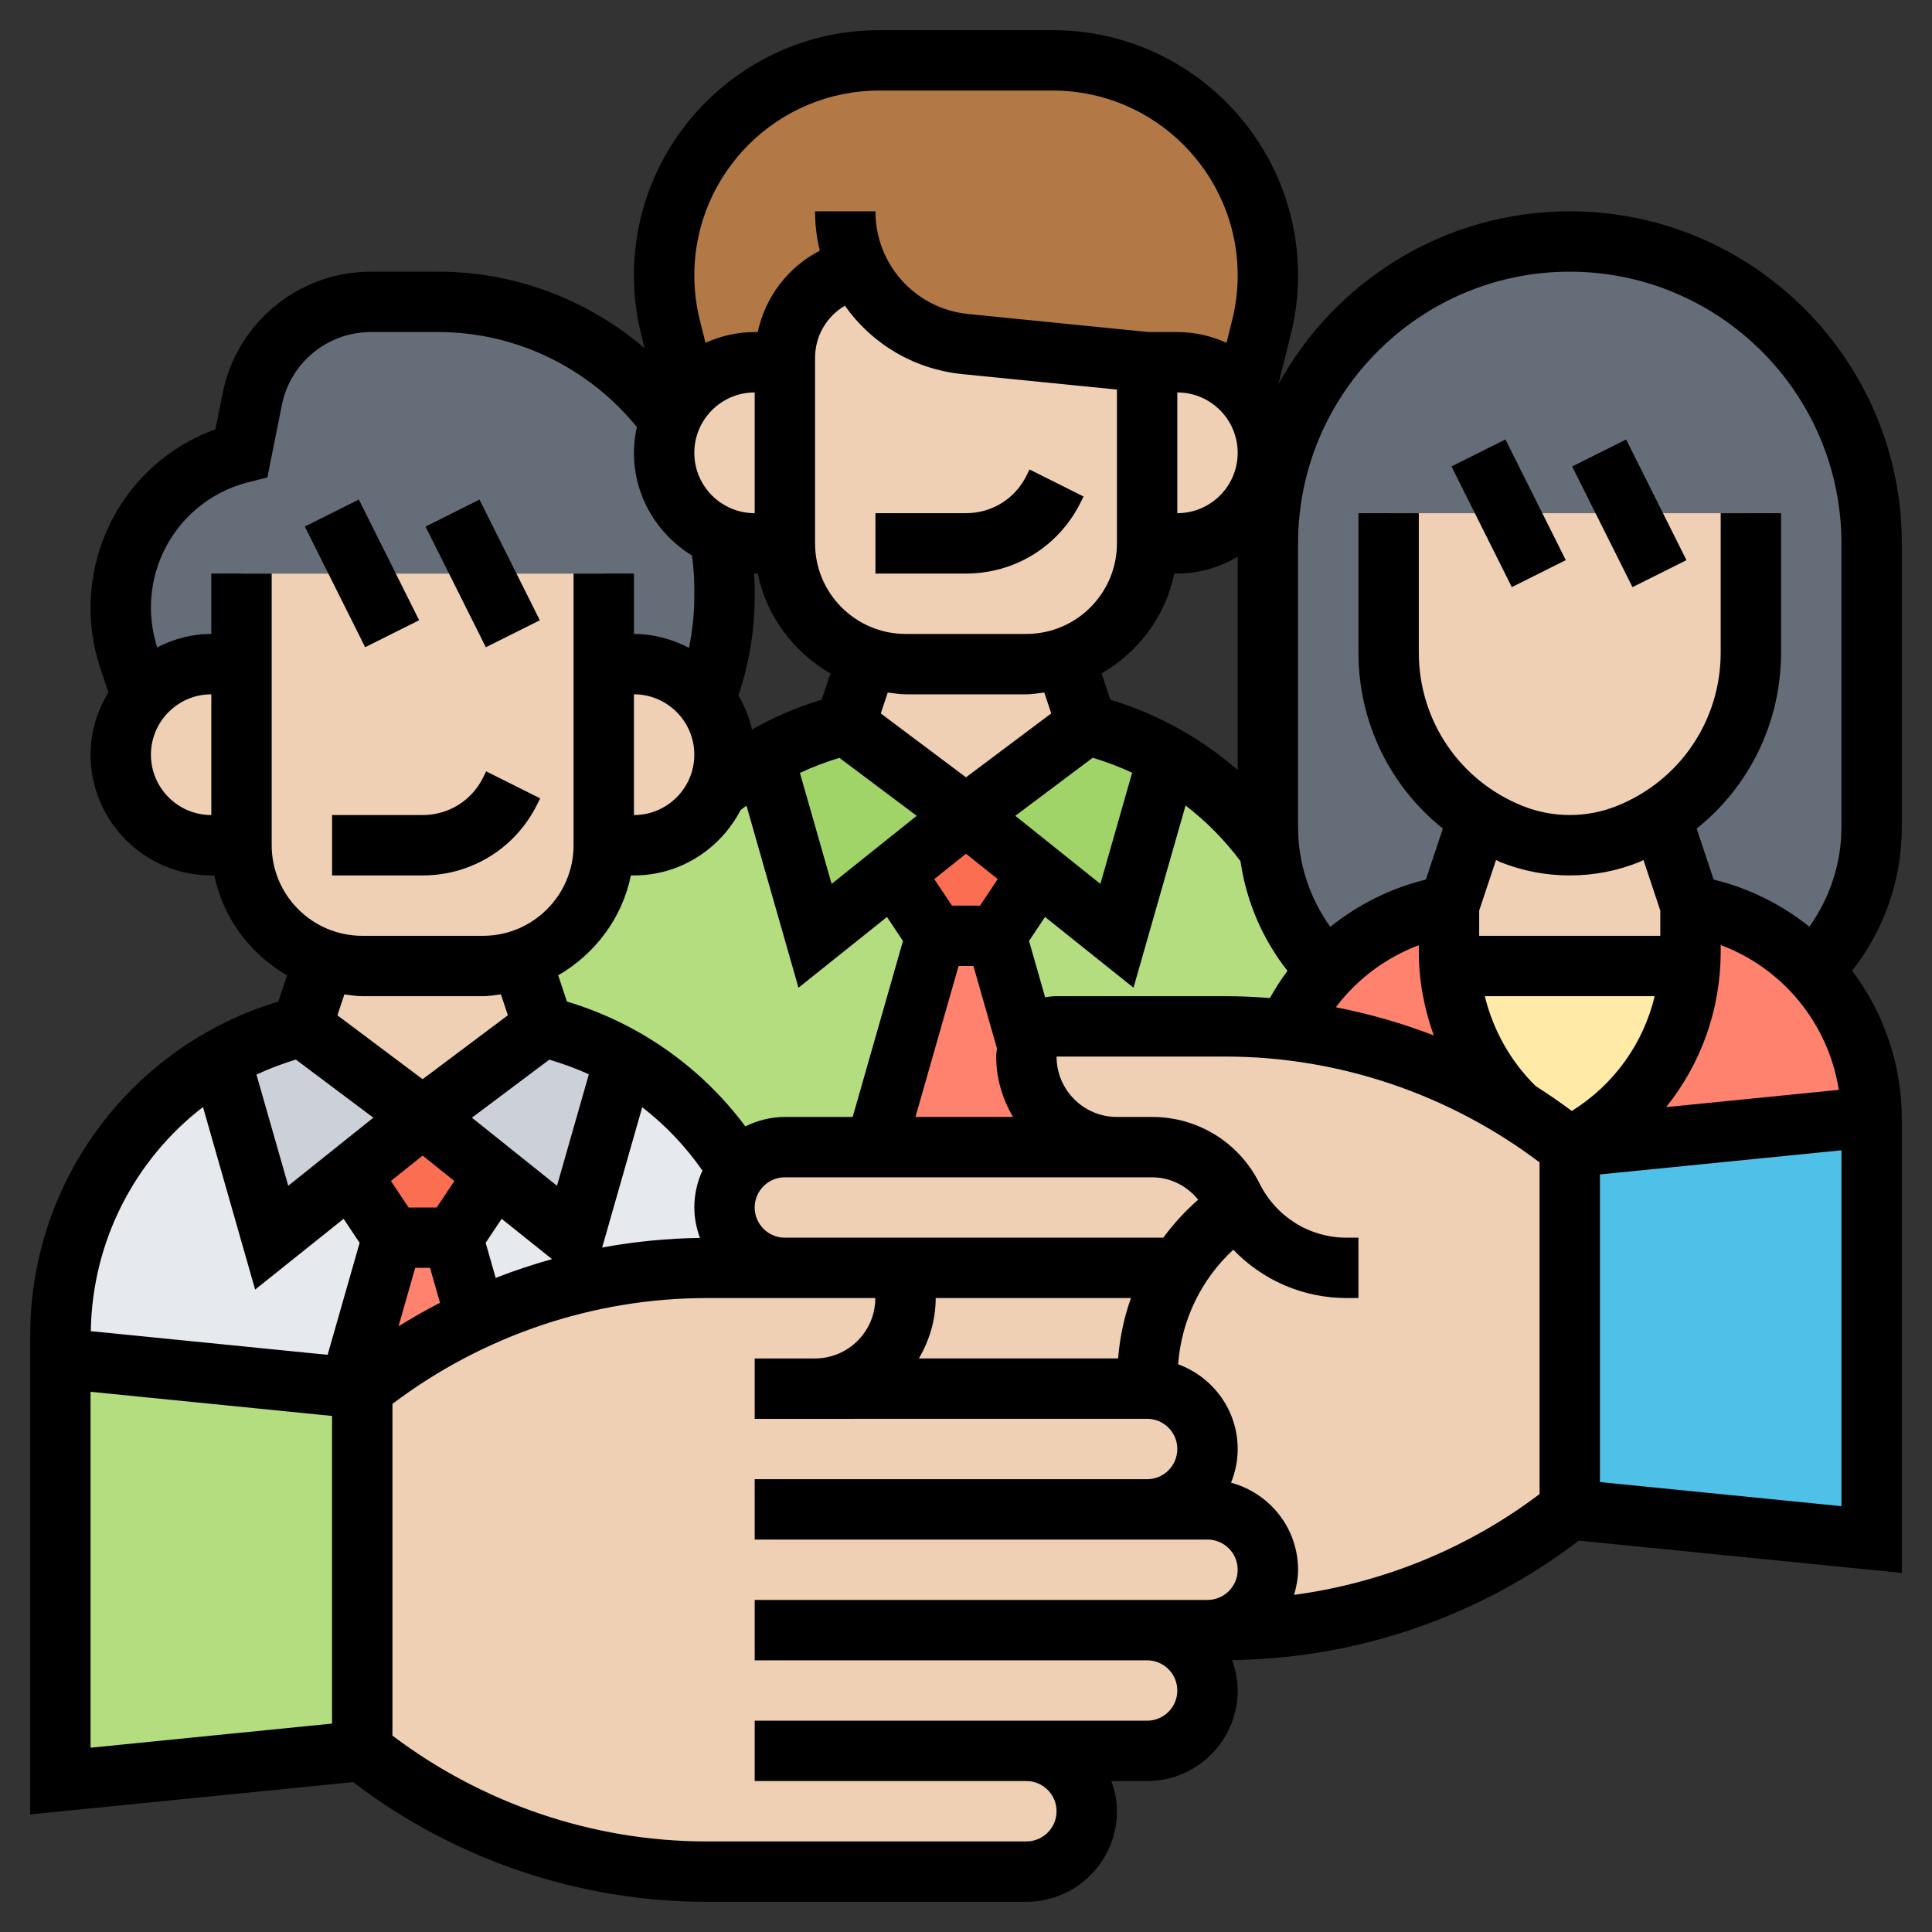 <svg id="_x33_0" enable-background="new 0 0 64 64" height="512" viewBox="0 0 64 64" width="512" xmlns="http://www.w3.org/2000/svg"><rect x="0" y="0" width="64" height="64" fill="#333333" stroke="none"/><g><g><g><path d="m15 41 .76 2.68c-1.33.61-2.6 1.39-3.76 2.32l-.42-.04 1.42-4.96z" fill="#ff826e"/></g><g><path d="m16.39 38.91-1.39 2.09h-2l-1.39-2.09 2.39-1.91z" fill="#fc6e51"/></g><g><path d="m13 41-1.42 4.96-9.58-.96v-.75c0-3.86 2.09-7.32 5.31-9.16l1.69 5.91 2.61-2.09z" fill="#e6e9ed"/></g><g><path d="m23 36.89c.56.56 1.04 1.18 1.45 1.85-.28.34-.45.78-.45 1.26 0 1.1.9 2 2 2h-2.6c-2.07 0-4.11.35-6.04 1.03l-1.6.65-.76-2.68 1.39-2.09 2.61 2.09 1.69-5.92c.36.21.71.43 1.04.68.46.34.89.72 1.27 1.13z" fill="#e6e9ed"/></g><g><path d="m16.39 38.91-2.39-1.91 4-3c.96.24 1.87.61 2.69 1.08l-1.69 5.92z" fill="#ccd1d9"/></g><g><path d="m10 34 4 3-2.39 1.91-2.61 2.09-1.69-5.91c.83-.48 1.73-.85 2.69-1.09z" fill="#ccd1d9"/></g><g><path d="m33 31 1.05 3.68h.01c-.04.1-.06.21-.06.32 0 1.66 1.34 3 3 3h-8l2-7z" fill="#ff826e"/></g><g><path d="m34.39 28.91-1.39 2.09h-2l-1.39-2.09 2.39-1.91z" fill="#fc6e51"/></g><g><path d="m24.45 38.74c-.41-.67-.89-1.29-1.45-1.85l-5-2.89-1-2 6-4.77c.04-.03.08-.07.12-.11l.65-.96c.48-.4.99-.76 1.54-1.08l1.69 5.92 2.61-2.09 1.39 2.09-2 7h-3c-.55 0-1.05.22-1.41.59-.05.05-.1.1-.14.15z" fill="#b4dd7f"/></g><g><path d="m34.05 34.68-1.05-3.68 1.39-2.09 2.61 2.09 1.69-5.92c.26.15.5.3.74.47 1.02.7 1.9 1.57 2.61 2.57.17 1.53.85 2.95 1.92 4.03-.54.57-.99 1.24-1.32 1.96v.01c-.67-.08-1.36-.12-2.04-.12h-5.6c-.33 0-.62.16-.94.68z" fill="#b4dd7f"/></g><g><path d="m32 27 4-3c.96.25 1.87.61 2.69 1.08l-1.69 5.92-2.61-2.09z" fill="#a0d468"/></g><g><path d="m28 24 4 3-2.39 1.91-2.61 2.09-1.69-5.92c.83-.47 1.73-.84 2.69-1.08z" fill="#a0d468"/></g><g><path d="m22.75 13.01-.54-2.16c-.14-.56-.21-1.14-.21-1.73 0-1.96.8-3.74 2.09-5.03s3.07-2.09 5.03-2.09h5.76c3.93 0 7.12 3.19 7.12 7.12 0 .59-.07 1.17-.21 1.73l-.54 2.16-.01.01c-.54-.63-1.34-1.02-2.24-1.02h-1l-6.02-.6c-1.62-.16-2.96-1.19-3.59-2.59l-.73.36c-1.02.51-1.66 1.55-1.66 2.68v.15h-1c-.9 0-1.7.39-2.24 1.02z" fill="#b27946"/></g><g><path d="m22 15c0 .83.34 1.58.88 2.12.27.27.6.5.97.65.1.55.15 1.12.15 1.7v.29c0 1.17-.21 2.32-.63 3.4-.55-.71-1.4-1.16-2.37-1.16h-1v-3h-12v3h-1c-.93 0-1.76.42-2.31 1.08l-.42-1.27c-.18-.54-.27-1.1-.27-1.67v-.02c0-2.42 1.65-4.53 4-5.12l.36-1.78c.37-1.87 2.01-3.22 3.92-3.22h2.25c3.15 0 5.95 1.54 7.67 3.92h.01c-.14.33-.21.7-.21 1.08z" fill="#656d78"/></g><g><path d="m62 18v9.39c0 1.8-.72 3.51-1.96 4.76l-.01.01c-1.49-1.35-2.69-1.94-4.03-2.16l-.98-2.93c1.84-1.18 2.98-3.23 2.98-5.46v-4.61h-12v4.61c0 1.33.4 2.58 1.11 3.63.49.72 1.12 1.35 1.87 1.83l-.98 2.93c-1.21.2-2.31.7-3.22 1.41-.29.22-.56.47-.82.74-1.07-1.08-1.75-2.5-1.92-4.03-.03-.24-.04-.48-.04-.73v-9.39c0-.8.09-1.57.27-2.31 1.04-4.41 5.01-7.69 9.73-7.69 2.76 0 5.26 1.12 7.07 2.93s2.93 4.31 2.93 7.07z" fill="#656d78"/></g><g><path d="m48.03 32c.1 1.82.9 3.51 2.19 4.74-2.3-1.42-4.89-2.32-7.58-2.62v-.01c.33-.72.78-1.39 1.32-1.96.26-.27.53-.52.82-.74.91-.71 2.01-1.21 3.22-1.41v1.53c0 .16.01.32.03.47z" fill="#ff826e"/></g><g><path d="m56 30c1.34.22 2.54.81 4.03 2.16.11.09.19.18.27.28 1.04 1.24 1.68 2.83 1.7 4.56l-10 1c2.31-1.16 3.82-3.45 3.98-6 .01-.16.02-.31.02-.47z" fill="#ff826e"/></g><g><path d="m48.03 32h7.95c-.16 2.55-1.67 4.84-3.98 6-.57-.46-1.16-.87-1.78-1.26-1.29-1.23-2.09-2.92-2.19-4.74z" fill="#ffeaa7"/></g><g><path d="m12 46v12l-10 1v-14l9.58.96z" fill="#b4dd7f"/></g><g><path d="m62 37.08v13.92l-10-1v-12l10-1z" fill="#4fc1e9"/></g><g><path d="m52 38v12c-1.62 1.3-3.44 2.3-5.36 2.97-1.93.68-3.97 1.03-6.04 1.03h-.6c1.1 0 2-.9 2-2 0-.55-.22-1.05-.59-1.41-.36-.37-.86-.59-1.41-.59h-2c1.1 0 2-.9 2-2 0-.55-.22-1.05-.59-1.41-.36-.37-.86-.59-1.41-.59v-.38c0-1.3.37-2.55 1.05-3.62.5-.79 1.17-1.47 1.97-2.01-.07-.11-.13-.22-.19-.33v-.01c-.5-1.01-1.54-1.65-2.67-1.65h-1.16c-1.66 0-3-1.34-3-3 0-.11.02-.22.06-.32.32-.52.61-.68.94-.68h5.6c.68 0 1.37.04 2.04.12 2.69.3 5.28 1.2 7.58 2.62.62.39 1.21.8 1.78 1.26z" fill="#f0d0b4"/></g><g><path d="m30 43c0-.55-.45-1-1-1h10.05c-.68 1.07-1.05 2.32-1.05 3.62v.38h-11c1.66 0 3-1.34 3-3z" fill="#f0d0b4"/></g><g><path d="m40.83 39.66c.06.11.12.22.19.33-.8.54-1.47 1.22-1.97 2.01h-10.05-3c-1.1 0-2-.9-2-2 0-.48.17-.92.45-1.26.04-.05.09-.1.14-.15.36-.37.86-.59 1.41-.59h3 8 1.16c1.13 0 2.17.64 2.67 1.65z" fill="#f0d0b4"/></g><g><path d="m27 46h11c.55 0 1.05.22 1.41.59.37.36.59.86.59 1.41 0 1.1-.9 2-2 2h2c.55 0 1.05.22 1.41.59.37.36.59.86.59 1.41 0 1.1-.9 2-2 2h-2c.55 0 1.05.22 1.41.59.37.36.59.86.59 1.41 0 1.1-.9 2-2 2h-4c1.1 0 2 .9 2 2 0 .55-.22 1.05-.59 1.41-.36.37-.86.59-1.41.59h-10.6c-4.14 0-8.16-1.41-11.4-4v-12c1.16-.93 2.43-1.71 3.76-2.32l1.6-.65c1.93-.68 3.97-1.03 6.04-1.03h2.6 3c.55 0 1 .45 1 1 0 1.66-1.34 3-3 3z" fill="#f0d0b4"/></g><g><path d="m18 34-4 3-4-3 .73-2.2v-.01c.4.14.82.21 1.27.21h4c.45 0 .87-.07 1.27-.21v.01z" fill="#f0d0b4"/></g><g><path d="m8 22v6h-1c-.83 0-1.58-.34-2.12-.88s-.88-1.29-.88-2.12c0-.73.26-1.4.69-1.92.55-.66 1.38-1.08 2.31-1.08z" fill="#f0d0b4"/></g><g><path d="m20 22v6c0 1.76-1.14 3.26-2.73 3.79-.4.14-.82.21-1.27.21h-4c-.45 0-.87-.07-1.27-.21-1.59-.53-2.73-2.03-2.73-3.79v-6-3h12z" fill="#f0d0b4"/></g><g><path d="m23 27.23c-.53.48-1.23.77-2 .77h-1v-6h1c.97 0 1.82.45 2.37 1.16.4.51.63 1.15.63 1.84 0 .41-.08.8-.23 1.16l-.65.96c-.04.04-.08.08-.12.11z" fill="#f0d0b4"/></g><g><path d="m39 12c.9 0 1.7.39 2.24 1.02.48.53.76 1.22.76 1.98 0 .21-.02.41-.06.61-.12.58-.42 1.11-.82 1.51-.54.54-1.29.88-2.12.88h-1v-6z" fill="#f0d0b4"/></g><g><path d="m36 24-4 3-4-3 .73-2.2v-.01c.4.14.82.21 1.27.21h4c.45 0 .87-.07 1.27-.21v.01z" fill="#f0d0b4"/></g><g><path d="m28.73 21.79c-1.59-.53-2.73-2.03-2.73-3.79v-6-.15c0-1.13.64-2.17 1.66-2.68l.73-.36c.63 1.4 1.97 2.43 3.59 2.59l6.02.6v6c0 1.76-1.14 3.26-2.73 3.79-.4.14-.82.21-1.27.21h-4c-.45 0-.87-.07-1.27-.21z" fill="#f0d0b4"/></g><g><path d="m26 12v6h-1c-.41 0-.8-.08-1.15-.23-.37-.15-.7-.38-.97-.65-.54-.54-.88-1.29-.88-2.12 0-.38.07-.75.21-1.08.12-.33.31-.64.55-.9.54-.63 1.34-1.02 2.24-1.02z" fill="#f0d0b4"/></g><g><path d="m56 30v1.53c0 .16-.01.31-.02.47h-7.95c-.02-.15-.03-.31-.03-.47v-1.53l.98-2.93c.34.22.7.41 1.09.56.61.24 1.27.37 1.93.37s1.32-.13 1.93-.37c.39-.15.75-.34 1.09-.56z" fill="#f0d0b4"/></g><g><path d="m55.02 27.07c-.34.22-.7.41-1.09.56-.61.24-1.27.37-1.93.37s-1.32-.13-1.93-.37c-.39-.15-.75-.34-1.09-.56-.75-.48-1.38-1.11-1.87-1.83-.71-1.05-1.11-2.3-1.11-3.63v-4.61h12v4.61c0 2.23-1.14 4.28-2.98 5.46z" fill="#f0d0b4"/></g></g><g><path d="m29 19h3c1.615 0 3.067-.897 3.789-2.342l.105-.211-1.789-.895-.105.212c-.381.762-1.147 1.236-2 1.236h-3z"/><path d="m11 29h3c1.615 0 3.067-.897 3.789-2.342l.105-.211-1.789-.895-.105.212c-.381.762-1.147 1.236-2 1.236h-3z"/><path d="m11 16.764h2v4.472h-2z" transform="matrix(.894 -.447 .447 .894 -7.23 7.372)"/><path d="m15 16.764h2v4.472h-2z" transform="matrix(.894 -.447 .447 .894 -6.808 9.161)"/><path d="m49 14.764h2v4.472h-2z" transform="matrix(.894 -.447 .447 .894 -2.324 24.155)"/><path d="m53 14.764h2v4.472h-2z" transform="matrix(.894 -.447 .447 .894 -1.902 25.944)"/><path d="m63 18c0-6.065-4.935-11-11-11-4.157 0-7.782 2.319-9.652 5.73l.409-1.637c.161-.642.243-1.305.243-1.97 0-4.479-3.644-8.123-8.123-8.123h-5.754c-4.479 0-8.123 3.644-8.123 8.123 0 .665.082 1.328.243 1.97l.111.444c-1.883-1.615-4.304-2.537-6.826-2.537h-2.249c-2.375 0-4.437 1.69-4.903 4.02l-.24 1.2c-2.465.892-4.136 3.236-4.136 5.923 0 .678.108 1.346.322 1.986l.269.807c-.367.604-.591 1.306-.591 2.064 0 2.206 1.794 4 4 4h.101c.289 1.419 1.193 2.604 2.408 3.31l-.289.868c-4.867 1.467-8.22 5.94-8.22 11.068v15.859l10.7-1.07c3.347 2.56 7.486 3.965 11.703 3.965h10.597c1.654 0 3-1.346 3-3 0-.352-.072-.686-.184-1h1.184c1.654 0 3-1.346 3-3 0-.356-.073-.692-.187-1.009 4.142-.047 8.198-1.44 11.487-3.956l10.7 1.07v-15.022c0-1.842-.609-3.55-1.646-4.926 1.064-1.355 1.646-3.014 1.646-4.762zm-11-9c4.962 0 9 4.037 9 9v9.395c0 1.203-.38 2.342-1.062 3.303-.91-.728-1.983-1.272-3.171-1.561l-.563-1.689c1.743-1.393 2.796-3.512 2.796-5.833v-4.615h-2v4.615c0 2.252-1.352 4.248-3.442 5.085-.996.398-2.12.398-3.115 0-2.091-.837-3.443-2.833-3.443-5.085v-4.615h-2v4.615c0 2.321 1.053 4.44 2.797 5.832l-.563 1.69c-1.171.286-2.246.828-3.167 1.566-.685-.962-1.067-2.103-1.067-3.308v-9.395c0-4.963 4.038-9 9-9zm-11.22 40.116c.139-.346.22-.721.22-1.116 0-1.292-.825-2.386-1.973-2.807.109-1.46.762-2.809 1.827-3.795.967 1.008 2.307 1.602 3.759 1.602h.387v-2h-.387c-1.23 0-2.334-.684-2.888-1.794-.678-1.36-2.043-2.206-3.562-2.206h-1.167c-1.1 0-1.996-.897-1.996-2h5.597c3.747 0 7.418 1.249 10.403 3.506v10.987c-2.378 1.798-5.191 2.945-8.132 3.339.077-.265.132-.541.132-.832 0-1.383-.945-2.539-2.22-2.884zm-19.78-26.116c1.103 0 2 .897 2 2s-.897 2-2 2zm4-6c-1.103 0-2-.897-2-2s.897-2 2-2zm0 2h.101c.289 1.419 1.193 2.604 2.408 3.31l-.289.868c-.811.244-1.581.579-2.311.988-.086-.405-.247-.779-.446-1.128.35-1.058.537-2.155.537-3.274v-.292c0-.158-.014-.316-.021-.474.007 0 .014.002.021.002zm14-6c1.103 0 2 .897 2 2s-.897 2-2 2zm10.7 15.558c.736.294 1.509.442 2.3.442s1.564-.148 2.3-.442c.049-.02.093-.049.142-.069l.558 1.674v.837h-6v-.837l.558-1.675c.049.021.093.05.142.07zm2.368 8.244c-.389-.288-.786-.564-1.194-.822-.834-.817-1.413-1.857-1.688-2.98h5.628c-.378 1.572-1.351 2.932-2.746 3.802zm-4.573-2.503c-1.052-.404-2.136-.717-3.244-.932.703-.933 1.655-1.643 2.749-2.056v.217c0 .951.177 1.887.495 2.771zm-5.428-1.238c-.489-.038-.979-.061-1.47-.061h-5.597c-.129 0-.255.015-.378.038l-.534-1.868.53-.795 2.931 2.344 1.725-6.037c.683.527 1.295 1.145 1.818 1.844.194 1.33.725 2.576 1.558 3.635-.215.284-.406.587-.583.9zm-12.067-10.061h4c.203 0 .396-.036.593-.06l.231.692-2.824 2.118-2.823-2.117.231-.692c.196.023.389.059.592.059zm3.633 4.025 2.566-1.924c.448.135.885.3 1.305.497l-1.052 3.682zm-5.826-1.92 2.56 1.92-2.818 2.255-1.051-3.677c.421-.198.858-.362 1.309-.498zm4.193 3.176 1.051.84-.586.879h-.93l-.586-.879zm-.246 3.719h.492l.781 2.734c-.012.088-.027.175-.027.266 0 .732.212 1.409.556 2h-3.23zm7.145-13h.101c.732 0 1.409-.212 2-.556v7.062c-1.223-1.058-2.658-1.857-4.22-2.328l-.289-.868c1.215-.706 2.119-1.891 2.408-3.31zm-1.899-1c0 1.654-1.346 3-3 3h-4c-1.654 0-3-1.346-3-3v-6.146c0-.718.375-1.367.988-1.726.876 1.243 2.268 2.102 3.893 2.265l5.119.512zm-16.101 11h.101c1.542 0 2.868-.886 3.535-2.168.063-.051.129-.095.193-.144l1.723 6.032 2.931-2.344.53.795-1.666 5.829h-2.246c-.471 0-.912.119-1.309.313-1.479-1.979-3.534-3.421-5.911-4.136l-.289-.868c1.215-.705 2.119-1.89 2.408-3.309zm-2.702 6.102c.45.135.89.292 1.309.488l-1.055 3.69-2.818-2.255zm-4.197 3.179 1.051.84-.586.879h-.93l-.586-.879zm-.246 3.719h.492l.33 1.156c-.469.241-.927.502-1.375.781zm2.666.332-.332-1.162.53-.795 1.668 1.335c-.632.175-1.254.384-1.866.622zm4.855-5.654c.761.588 1.431 1.293 1.993 2.098-.169.374-.268.787-.268 1.224 0 .356.073.692.187 1.009-1.091.012-2.174.121-3.24.317zm3.725 3.322c0-.552.449-1 1-1h12.163c.607 0 1.155.28 1.528.743-.436.376-.818.802-1.156 1.257h-12.535c-.551 0-1-.448-1-1zm12.465 3c-.229.639-.371 1.31-.426 2h-6.599c.344-.591.556-1.268.556-2.001h6.469zm19.535-11.472v-.223c2.071.777 3.565 2.602 3.913 4.798l-5.72.572c1.149-1.43 1.807-3.227 1.807-5.147zm-27.877-28.528h5.754c3.376 0 6.123 2.747 6.123 6.123 0 .501-.062 1.001-.183 1.485l-.187.747c-.499-.224-1.048-.355-1.63-.355h-.948l-5.972-.597c-1.756-.175-3.08-1.638-3.08-3.403h-2c0 .449.054.886.157 1.304-1.073.557-1.808 1.547-2.057 2.696h-.1c-.582 0-1.131.131-1.63.355l-.187-.748c-.121-.483-.183-.983-.183-1.484 0-3.376 2.747-6.123 6.123-6.123zm-24.123 22c0-1.103.897-2 2-2v4c-1.103 0-2-.897-2-2zm2-6v2c-.648 0-1.251.169-1.793.444-.135-.421-.207-.858-.207-1.321 0-1.968 1.333-3.676 3.243-4.153l.614-.153.481-2.404c.279-1.398 1.516-2.413 2.941-2.413h2.249c2.551 0 4.966 1.175 6.569 3.146-.061.276-.097.56-.097.854 0 1.444.776 2.699 1.925 3.403.044.354.075.71.075 1.069v.292c0 .574-.063 1.14-.177 1.697-.549-.285-1.163-.461-1.823-.461v-2h-2v9c0 1.654-1.346 3-3 3h-4c-1.654 0-3-1.346-3-3v-9zm5 14h4c.203 0 .396-.036.593-.06l.231.692-2.824 2.118-2.823-2.117.231-.692c.196.023.389.059.592.059zm-2.199 2.1 2.567 1.925-2.819 2.255-1.053-3.683c.418-.195.853-.361 1.305-.497zm-3.077 1.572 1.728 6.047 2.931-2.344.53.795-1.06 3.71-7.845-.784c.045-2.984 1.46-5.686 3.716-7.424zm-3.724 9.433 8 .8v10.191l-8 .799zm35 10.895h-13v2h9c.551 0 1 .448 1 1s-.449 1-1 1h-10.597c-3.747 0-7.418-1.249-10.403-3.506v-10.988c2.985-2.257 6.656-3.506 10.403-3.506h5.593c0 1.103-.896 2-1.996 2v.001h-2v2l13-.001c.551 0 1 .448 1 1s-.449 1-1 1h-13v2h15c.551 0 1 .448 1 1s-.449 1-1 1h-15v2h13c.551 0 1 .448 1 1s-.449 1-1 1zm15-7.905v-10.19l8-.8v11.789z"/></g></g></svg>